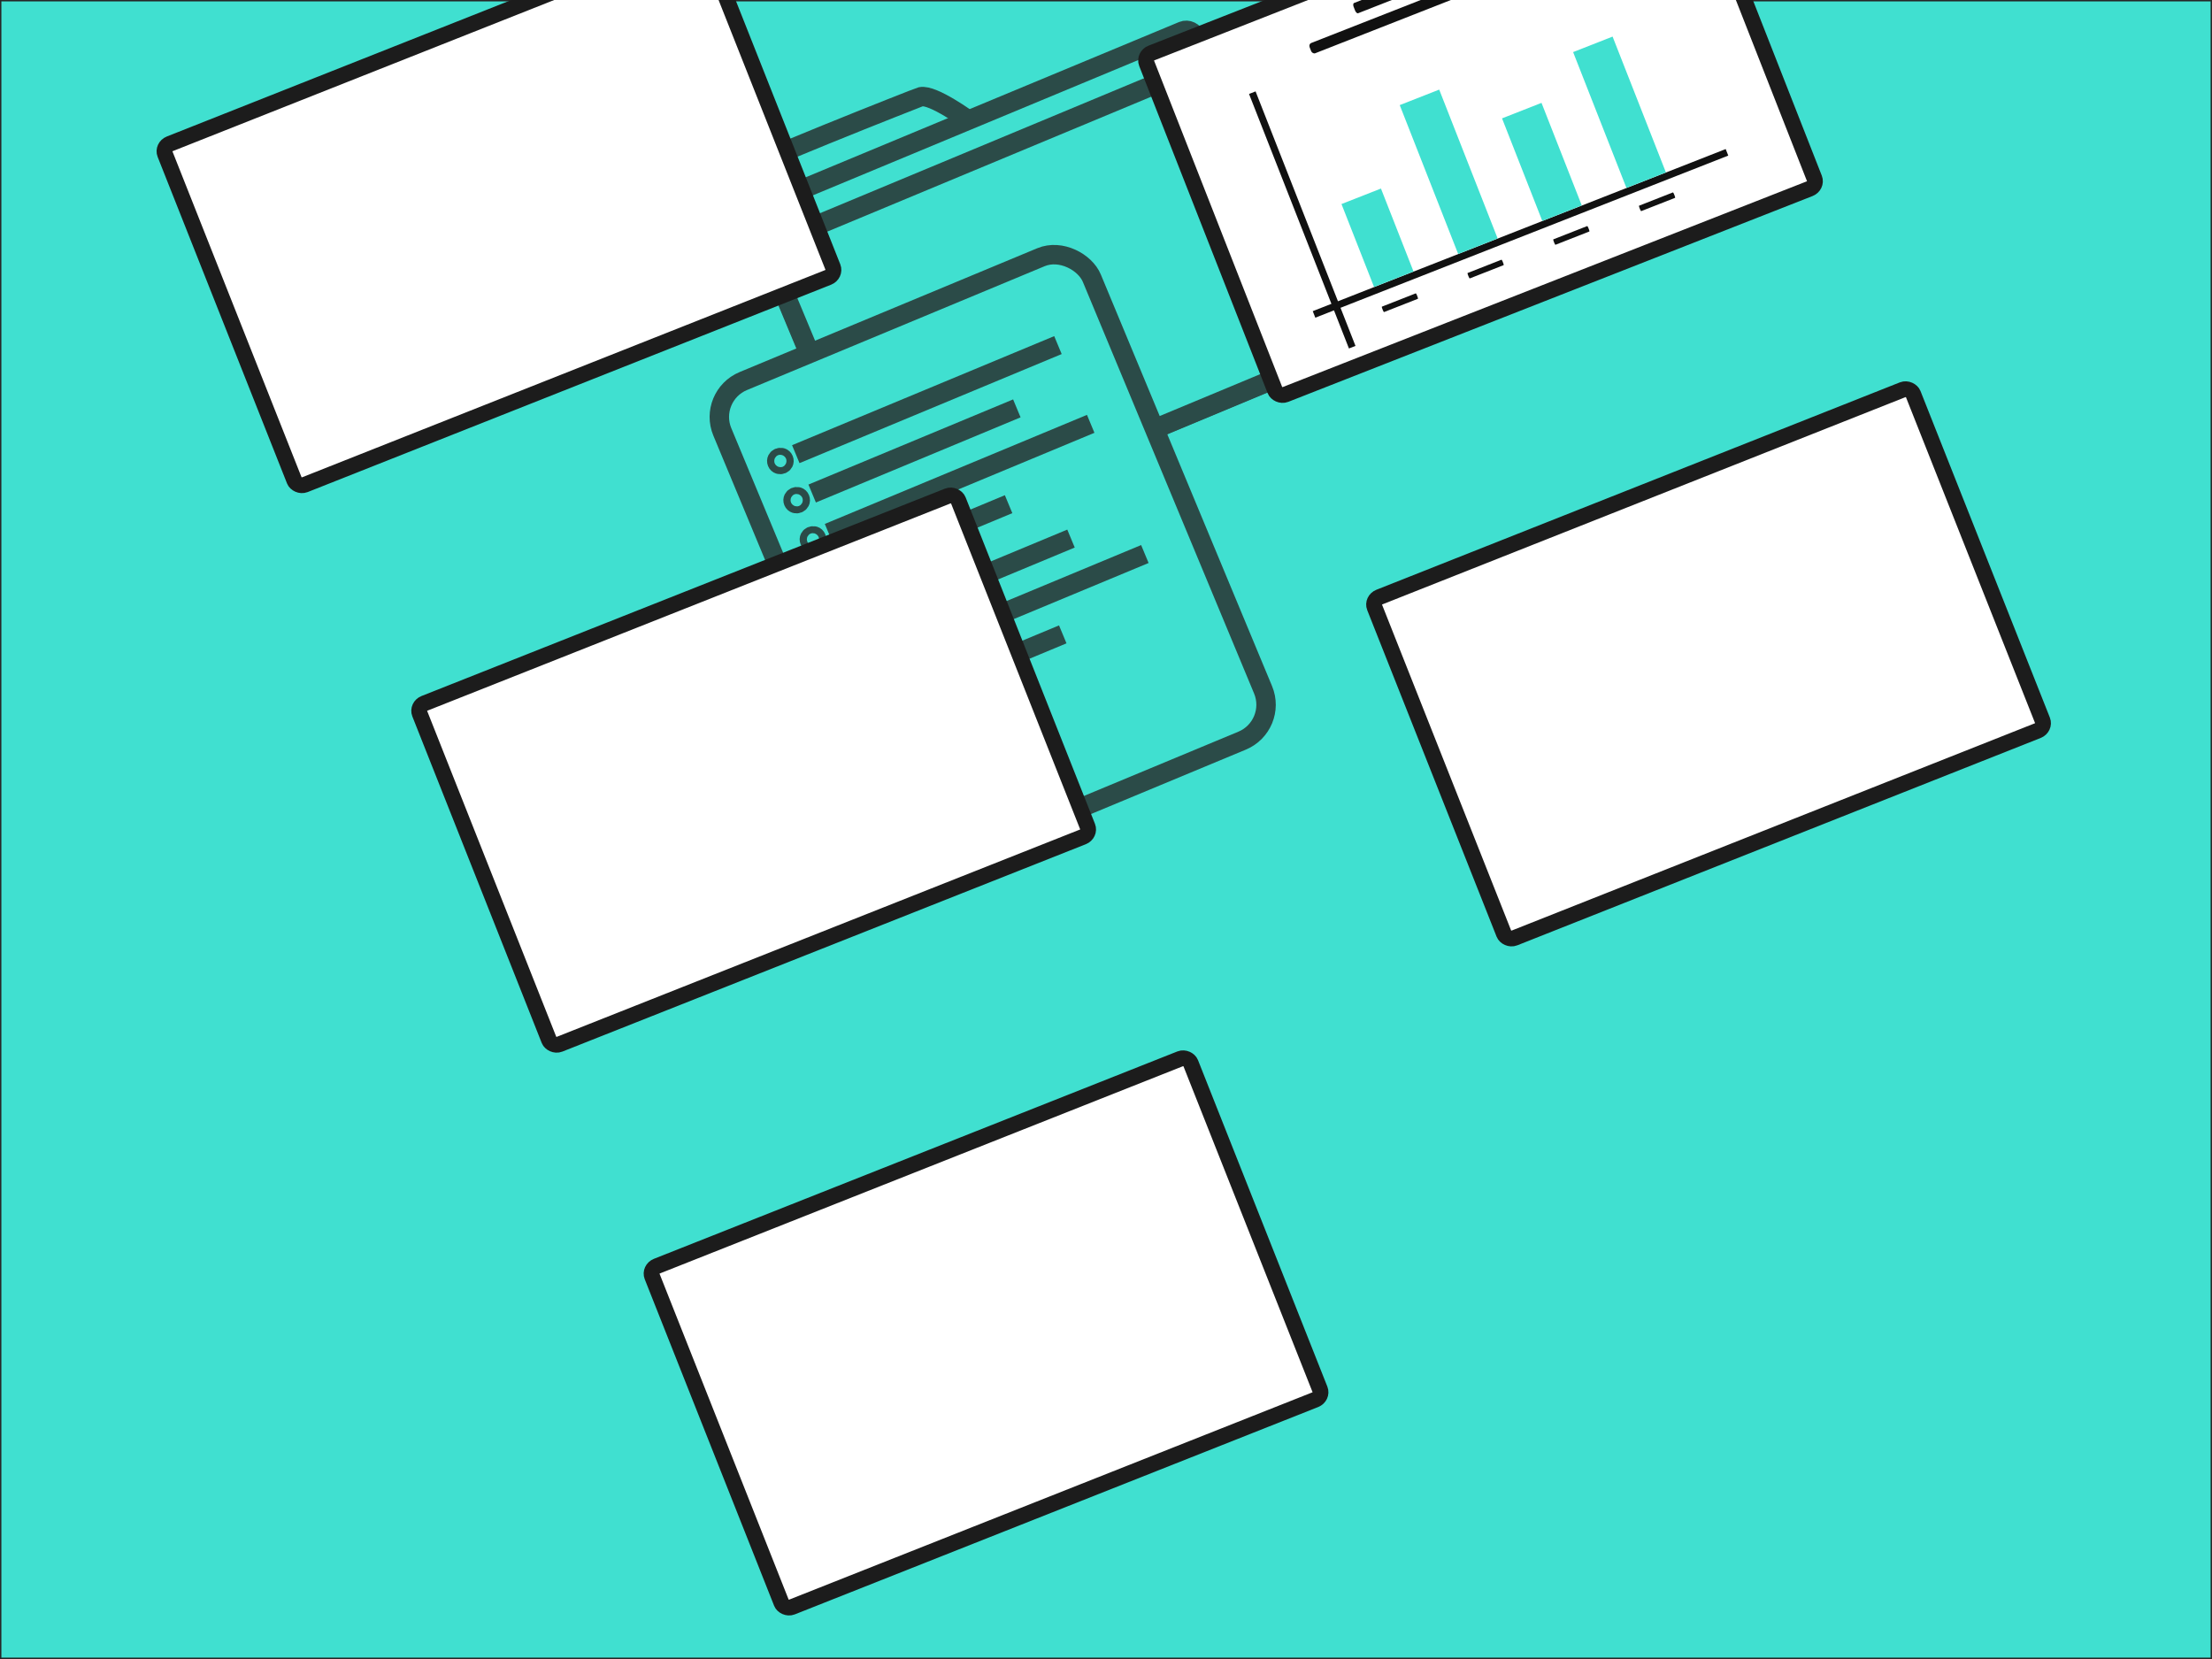 <?xml version="1.0" encoding="UTF-8" standalone="no"?>
<svg
   xmlns:dc="http://purl.org/dc/elements/1.1/"
   xmlns:cc="http://creativecommons.org/ns#"
   xmlns:rdf="http://www.w3.org/1999/02/22-rdf-syntax-ns#"
   xmlns:svg="http://www.w3.org/2000/svg"
   xmlns="http://www.w3.org/2000/svg"
   xmlns:sodipodi="http://sodipodi.sourceforge.net/DTD/sodipodi-0.dtd"
   xmlns:inkscape="http://www.inkscape.org/namespaces/inkscape"
   width="800px"
   height="600px"
   viewBox="0 0 800 600"
   version="1.1"
   id="SVGRoot"
   sodipodi:docname="todolist-image.svg"
   inkscape:version="1.0.2-2 (e86c870879, 2021-01-15)">
  <rect x="0" y="0" width="800" height="600" fill="#808080" stroke="none"/>
  <defs
     id="defs18">
    <marker
       style="overflow:visible"
       id="Arrow1Lstart"
       refX="0.0"
       refY="0.0"
       orient="auto"
       inkscape:stockid="Arrow1Lstart"
       inkscape:isstock="true">
      <path
         transform="scale(0.8) translate(12.5,0)"
         style="fill-rule:evenodd;stroke:#000000;stroke-width:1.0pt"
         d="M 0.0,0.0 L 5.0,-5.0 L -12.5,0.0 L 5.0,5.0 L 0.0,0.0 z "
         id="path1273" />
    </marker>
  </defs>
  <sodipodi:namedview
     id="base"
     pagecolor="#ffffff"
     bordercolor="#666666"
     borderopacity="1.0"
     inkscape:pageopacity="0.0"
     inkscape:pageshadow="2"
     inkscape:zoom="1.1637217"
     inkscape:cx="485.88788"
     inkscape:cy="277.79767"
     inkscape:document-units="px"
     inkscape:current-layer="layer3"
     inkscape:document-rotation="0"
     showgrid="false"
     inkscape:window-width="1920"
     inkscape:window-height="1017"
     inkscape:window-x="-8"
     inkscape:window-y="-8"
     inkscape:window-maximized="1"
     inkscape:snap-page="true"
     inkscape:snap-to-guides="true"
     inkscape:snap-grids="true" />
  <g
     inkscape:groupmode="layer"
     id="layer3"
     inkscape:label="Background">
    <rect
       style="opacity:0.994;fill:#40e0d0;fill-opacity:1;stroke:#262626;stroke-width:1;stroke-miterlimit:4;stroke-dasharray:none;stroke-opacity:0.998"
       id="rect1852"
       width="800"
       height="600"
       x="0"
       y="0" />
  </g>
  <g
     inkscape:groupmode="layer"
     id="layer2"
     inkscape:label="Icon"
     style="opacity:0.8">
    <g
       id="g1738"
       transform="matrix(0.703,0,0,0.703,241.102,0.871)"
       style="mix-blend-mode:normal;fill:#40e0d0;fill-opacity:1;stroke:#262626;stroke-opacity:0.998">
      <path
         style="fill:#40e0d0;fill-opacity:1;stroke:#262626;stroke-width:10;stroke-linecap:butt;stroke-linejoin:miter;stroke-miterlimit:4;stroke-dasharray:none;stroke-opacity:0.998"
         d="M 45.176,113.397 C 41.755,105.225 35.68,90.86 34.76,88.73 33.84,86.599 129.555,48.802 130.724,48.546 c 6.258,-1.372 24.733,12.165 24.733,12.165"
         id="path322"
         sodipodi:nodetypes="czsc" />
      <path
         id="rect296"
         style="fill:#40e0d0;fill-opacity:1;stroke:#262626;stroke-width:10;stroke-miterlimit:4;stroke-dasharray:none;stroke-opacity:0.998"
         d="M 44.707,106.542 265.531,14.711 c 2.557,-1.063 5.576,0.386 6.77,3.253 l 66.187,158.901 c 1.194,2.867 0.098,6.033 -2.459,7.097 L 117.873,274.832 c -2.556,1.065 -5.576,-0.386 -6.77,-3.253 L 44.915,112.678 c -2.336,-5.608 -2.855,-5.11 -0.208,-6.136 z"
         sodipodi:nodetypes="csssssssc" />
      <rect
         style="fill:#40e0d0;fill-opacity:1;stroke:#262626;stroke-width:10.202;stroke-miterlimit:4;stroke-dasharray:none;stroke-opacity:0.998"
         id="rect296-5"
         width="258.718"
         height="163.518"
         x="-1.523"
         y="135.538"
         rx="5.25"
         ry="5"
         transform="rotate(-22.613)" />
    </g>
    <g
       id="g198"
       transform="matrix(0.649,-0.27,0.27,0.649,-21.003,71.761)"
       style="mix-blend-mode:normal;fill:#40e0d0;fill-opacity:1;stroke:#262626;stroke-width:10;stroke-miterlimit:4;stroke-dasharray:none;stroke-opacity:0.998">
      <rect
         style="fill:#40e0d0;fill-opacity:1;fill-rule:evenodd;stroke:#262626;stroke-width:10;stroke-miterlimit:4;stroke-dasharray:none;stroke-opacity:0.998"
         id="rect31"
         width="205.907"
         height="269.404"
         x="324.583"
         y="245.133"
         rx="20"
         ry="20" />
      <ellipse
         style="fill:#40e0d0;fill-opacity:1;stroke:#262626;stroke-width:10;stroke-miterlimit:4;stroke-dasharray:none;stroke-opacity:0.998"
         id="path35"
         ry="1.771"
         rx="1.85"
         cy="-290.433"
         cx="346.407"
         transform="scale(1,-1)" />
      <ellipse
         style="fill:#40e0d0;fill-opacity:1;stroke:#262626;stroke-width:10;stroke-miterlimit:4;stroke-dasharray:none;stroke-opacity:0.998"
         id="path35-1"
         ry="1.771"
         rx="1.85"
         cy="-312.272"
         cx="346.407"
         transform="scale(1,-1)" />
      <ellipse
         style="fill:#40e0d0;fill-opacity:1;stroke:#262626;stroke-width:10;stroke-miterlimit:4;stroke-dasharray:none;stroke-opacity:0.998"
         id="path35-7"
         ry="1.771"
         rx="1.85"
         cy="-334.11"
         cx="346.407"
         transform="scale(1,-1)" />
      <ellipse
         style="fill:#40e0d0;fill-opacity:1;stroke:#262626;stroke-width:10;stroke-miterlimit:4;stroke-dasharray:none;stroke-opacity:0.998"
         id="path35-11"
         ry="1.771"
         rx="1.85"
         cy="-355.949"
         cx="346.407"
         transform="scale(1,-1)" />
      <path
         style="fill:#40e0d0;fill-opacity:1;stroke:#262626;stroke-width:10;stroke-linecap:butt;stroke-linejoin:miter;stroke-miterlimit:4;stroke-dasharray:none;stroke-opacity:0.998"
         d="M 355.078,290.234 H 501.172"
         id="path116" />
      <path
         style="fill:#40e0d0;fill-opacity:1;stroke:#262626;stroke-width:10;stroke-linecap:butt;stroke-linejoin:miter;stroke-miterlimit:4;stroke-dasharray:none;stroke-opacity:0.998"
         d="m 355.078,312.174 h 114.062"
         id="path116-5" />
      <path
         style="fill:#40e0d0;fill-opacity:1;stroke:#262626;stroke-width:10;stroke-linecap:butt;stroke-linejoin:miter;stroke-miterlimit:4;stroke-dasharray:none;stroke-opacity:0.998"
         d="M 355.078,334.115 H 501.172"
         id="path116-6" />
      <path
         style="fill:#40e0d0;fill-opacity:1;stroke:#262626;stroke-width:10;stroke-linecap:butt;stroke-linejoin:miter;stroke-miterlimit:4;stroke-dasharray:none;stroke-opacity:0.998"
         d="m 355.078,356.055 h 91.211"
         id="path116-54" />
      <path
         style="fill:#40e0d0;fill-opacity:1;stroke:#262626;stroke-width:10;stroke-linecap:butt;stroke-linejoin:miter;stroke-miterlimit:4;stroke-dasharray:none;stroke-opacity:0.998"
         d="m 355.078,384.724 h 114.062"
         id="path116-5-9" />
      <path
         style="fill:#40e0d0;fill-opacity:1;stroke:#262626;stroke-width:10;stroke-linecap:butt;stroke-linejoin:miter;stroke-miterlimit:4;stroke-dasharray:none;stroke-opacity:0.998"
         d="M 355.078,406.664 H 501.172"
         id="path116-6-5" />
      <path
         style="fill:#40e0d0;fill-opacity:1;stroke:#262626;stroke-width:10;stroke-linecap:butt;stroke-linejoin:miter;stroke-miterlimit:4;stroke-dasharray:none;stroke-opacity:0.998"
         d="m 355.078,428.604 h 91.211"
         id="path116-54-6" />
    </g>
  </g>
  <g
     inkscape:label="Layer 1"
     inkscape:groupmode="layer"
     id="layer1">
    <rect
       style="fill:#ffffff;stroke:#1c1c1c;stroke-width:5.711;stroke-miterlimit:4;stroke-dasharray:none;stroke-opacity:1"
       id="rect1185-0-0-2-9"
       width="209.505"
       height="132.61"
       x="381.288"
       y="384.509"
       rx="2.937"
       ry="2.776"
       transform="rotate(-21.613)" />
    <g
       id="g1752"
       transform="matrix(0.591,-0.232,0.232,0.591,169.511,89.481)">
      <rect
         style="fill:#ffffff;stroke:#1c1c1c;stroke-width:8.998;stroke-miterlimit:4;stroke-dasharray:none;stroke-opacity:1"
         id="rect1185"
         width="330.118"
         height="208.955"
         x="397.79"
         y="39.028"
         rx="4.629"
         ry="4.373" />
      <path
         style="fill:none;stroke:#111111;stroke-width:4;stroke-linecap:butt;stroke-linejoin:miter;stroke-miterlimit:4;stroke-dasharray:none;stroke-opacity:1"
         d="M 447.711,81.052 V 236.814 m -13.428,-25.326 h 252.706"
         id="path1209"
         sodipodi:nodetypes="cccc" />
      <rect
         style="opacity:0.994;fill:#40e0d0;fill-opacity:1;stroke:none;stroke-width:0;stroke-miterlimit:4;stroke-dasharray:none;stroke-opacity:1"
         id="rect1211"
         width="24.156"
         height="50.768"
         x="471.814"
         y="158.67"
         rx="0"
         ry="0" />
      <rect
         style="fill:#40e0d0;fill-opacity:1;stroke:none;stroke-width:0;stroke-miterlimit:4;stroke-dasharray:none;stroke-opacity:1"
         id="rect1211-2"
         width="24.156"
         height="91.106"
         x="523.297"
         y="118.332"
         rx="0"
         ry="0" />
      <rect
         style="fill:#40e0d0;fill-opacity:1;stroke:none;stroke-width:0;stroke-miterlimit:4;stroke-dasharray:none;stroke-opacity:1"
         id="rect1211-2-8"
         width="24.156"
         height="62.78"
         x="574.781"
         y="146.659"
         rx="0"
         ry="0" />
      <rect
         style="fill:#40e0d0;fill-opacity:1;stroke:none;stroke-width:0;stroke-miterlimit:4;stroke-dasharray:none;stroke-opacity:1"
         id="rect1211-2-8-5"
         width="24.156"
         height="83.129"
         x="626.264"
         y="126.31"
         rx="0"
         ry="0" />
      <rect
         style="opacity:0.994;fill:#111111;fill-opacity:1;stroke:none;stroke-width:0.54;stroke-miterlimit:4;stroke-dasharray:none;stroke-opacity:1"
         id="rect1626"
         width="150.38"
         height="6.275"
         x="487.561"
         y="66.974"
         rx="1.699"
         ry="1.962" />
      <rect
         style="opacity:0.994;fill:#111111;fill-opacity:1;stroke:none;stroke-width:0.148;stroke-miterlimit:4;stroke-dasharray:none;stroke-opacity:1"
         id="rect1626-6"
         width="21.175"
         height="3.325"
         x="471.663"
         y="221.49"
         rx="0.239"
         ry="1.04" />
      <rect
         style="opacity:0.994;fill:#111111;fill-opacity:1;stroke:none;stroke-width:0.148;stroke-miterlimit:4;stroke-dasharray:none;stroke-opacity:1"
         id="rect1626-6-8"
         width="21.175"
         height="3.325"
         x="524.119"
         y="221.49"
         rx="0.239"
         ry="1.04" />
      <rect
         style="opacity:0.994;fill:#111111;fill-opacity:1;stroke:none;stroke-width:0.148;stroke-miterlimit:4;stroke-dasharray:none;stroke-opacity:1"
         id="rect1626-6-4"
         width="21.175"
         height="3.325"
         x="576.575"
         y="221.49"
         rx="0.239"
         ry="1.04" />
      <rect
         style="opacity:0.994;fill:#111111;fill-opacity:1;stroke:none;stroke-width:0.148;stroke-miterlimit:4;stroke-dasharray:none;stroke-opacity:1"
         id="rect1626-6-6"
         width="21.175"
         height="3.325"
         x="629.031"
         y="221.49"
         rx="0.239"
         ry="1.04" />
      <rect
         style="opacity:0.994;fill:#111111;fill-opacity:1;stroke:none;stroke-width:0.417;stroke-miterlimit:4;stroke-dasharray:none;stroke-opacity:1"
         id="rect1626-3"
         width="89.46"
         height="6.275"
         x="519.309"
         y="54.684"
         rx="1.011"
         ry="1.962" />
    </g>
    <rect
       style="fill:#ffffff;stroke:#1c1c1c;stroke-width:5.711;stroke-miterlimit:4;stroke-dasharray:none;stroke-opacity:1"
       id="rect1185-0-0-2-9-3"
       width="209.505"
       height="132.61"
       x="46.063"
       y="293.033"
       rx="2.937"
       ry="2.776"
       transform="rotate(-21.613)" />
    <rect
       style="fill:#ffffff;stroke:#1c1c1c;stroke-width:5.711;stroke-miterlimit:4;stroke-dasharray:none;stroke-opacity:1"
       id="rect1185-0-0-2-9-3-2"
       width="209.505"
       height="132.61"
       x="49.229"
       y="513.228"
       rx="2.937"
       ry="2.776"
       transform="rotate(-21.613)" />
    <rect
       style="fill:#ffffff;stroke:#1c1c1c;stroke-width:5.711;stroke-miterlimit:4;stroke-dasharray:none;stroke-opacity:1"
       id="rect1185-0-0-2-9-3-2-9"
       width="209.505"
       height="132.61"
       x="34.962"
       y="70.973"
       rx="2.937"
       ry="2.776"
       transform="rotate(-21.613)" />
  </g>
</svg>
